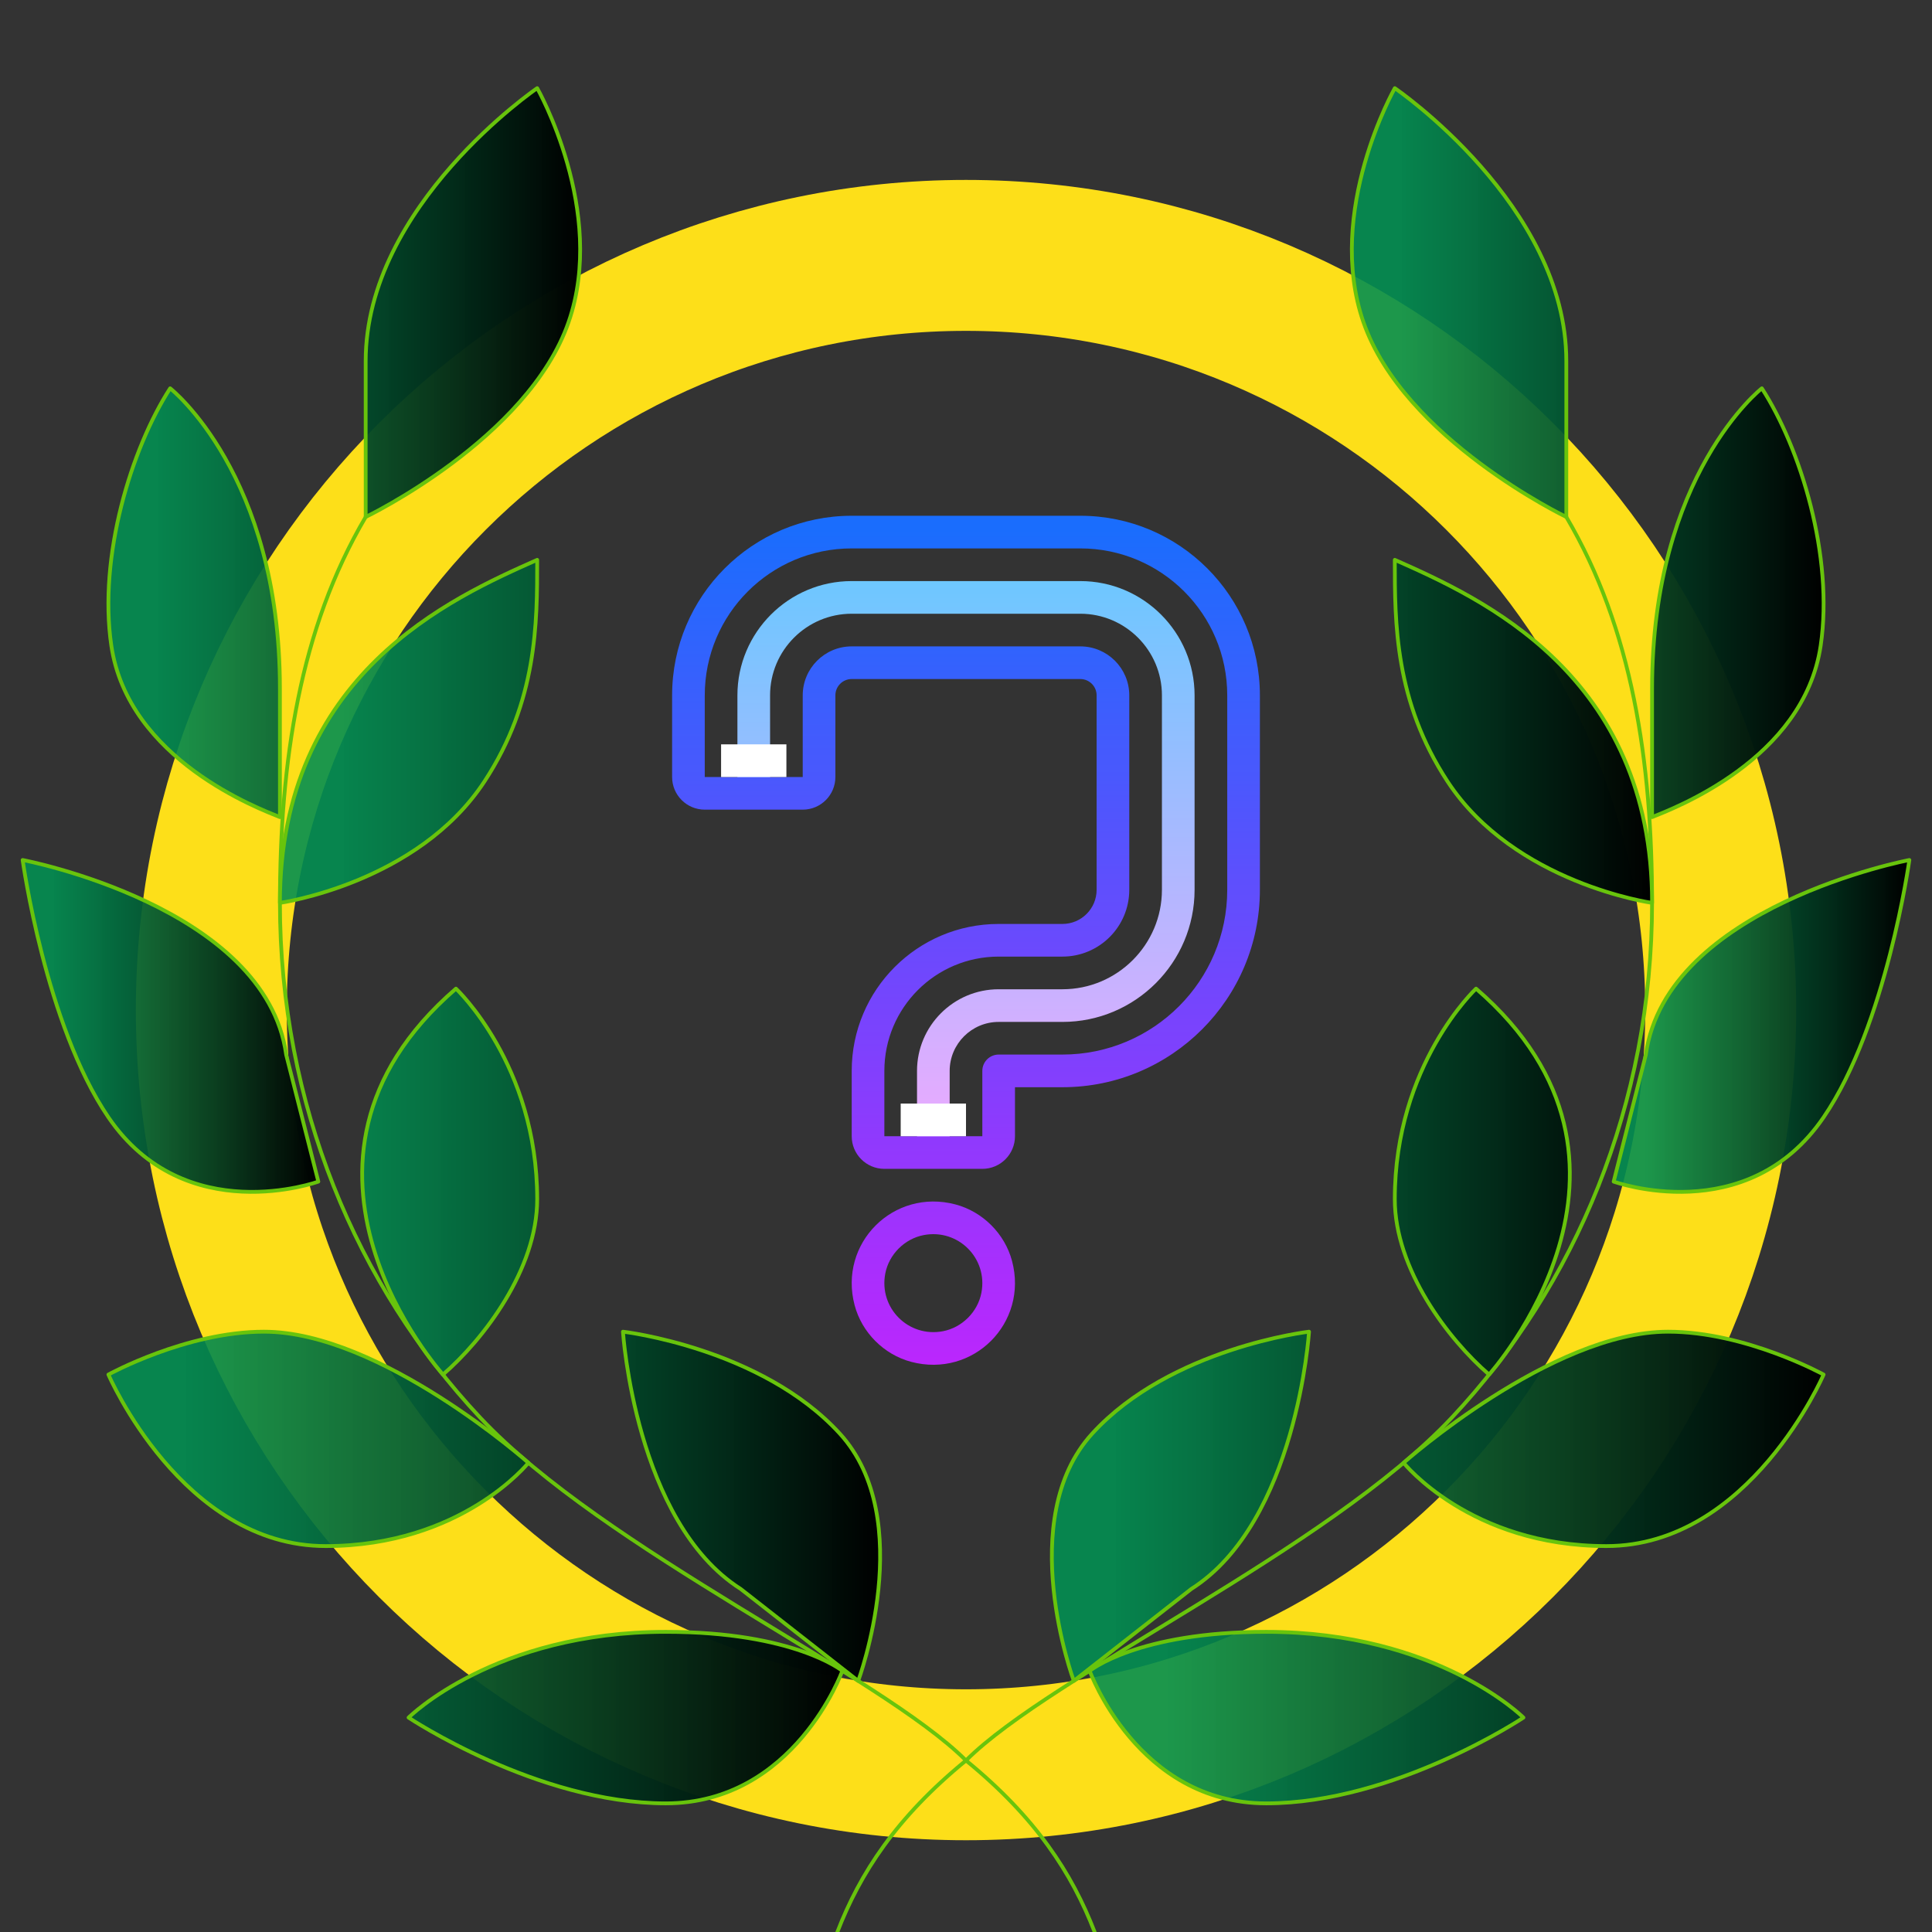 <?xml version="1.0" encoding="UTF-8" standalone="no"?>
<!DOCTYPE svg PUBLIC "-//W3C//DTD SVG 1.1//EN" "http://www.w3.org/Graphics/SVG/1.1/DTD/svg11.dtd">
<!-- Created with Vectornator (http://vectornator.io/) -->
<svg height="100%" stroke-miterlimit="10" style="fill-rule:nonzero;clip-rule:evenodd;stroke-linecap:round;stroke-linejoin:round;" version="1.1" viewBox="0 0 1024 1024" width="100%" xml:space="preserve" xmlns="http://www.w3.org/2000/svg" xmlns:xlink="http://www.w3.org/1999/xlink">
<rect x="0" y="0" width="1024" height="1024" fill="#333333" stroke="none"/>
<defs>
<linearGradient gradientTransform="matrix(8.654 0 0 8.654 235.076 221.445)" gradientUnits="userSpaceOnUse" id="LinearGradient" x1="32" x2="32" y1="9.833" y2="42.687">
<stop offset="0" stop-color="#6dc7ff"/>
<stop offset="1" stop-color="#e6abff"/>
</linearGradient>
<linearGradient gradientTransform="matrix(8.654 0 0 8.654 235.076 221.44)" gradientUnits="userSpaceOnUse" id="LinearGradient_2" x1="32" x2="32" y1="6.833" y2="61.173">
<stop offset="0" stop-color="#1a6dfd"/>
<stop offset="1" stop-color="#c522fd"/>
</linearGradient>
<linearGradient gradientTransform="matrix(8.654 0 0 8.654 235.076 221.44)" gradientUnits="userSpaceOnUse" id="LinearGradient_3" x1="30" x2="30" y1="6.833" y2="61.173">
<stop offset="0" stop-color="#1a6dfd"/>
<stop offset="1" stop-color="#c522fd"/>
</linearGradient>
<linearGradient gradientTransform="matrix(1 0 0 1 -5.68434e-14 23.364)" gradientUnits="userSpaceOnUse" id="LinearGradient_4" x1="57.451" x2="307.499" y1="216.545" y2="216.545">
<stop offset="0.105" stop-color="#018e51" stop-opacity="0.892"/>
<stop offset="1" stop-color="#000000"/>
</linearGradient>
<linearGradient gradientTransform="matrix(1 0 0 1 -5.68434e-14 23.364)" gradientUnits="userSpaceOnUse" id="LinearGradient_5" x1="12" x2="168.727" y1="520.405" y2="520.405">
<stop offset="0.105" stop-color="#018e51" stop-opacity="0.892"/>
<stop offset="1" stop-color="#000000"/>
</linearGradient>
<linearGradient gradientTransform="matrix(1 0 0 1 -5.68434e-14 23.364)" gradientUnits="userSpaceOnUse" id="LinearGradient_6" x1="57.455" x2="446.455" y1="807.455" y2="807.455">
<stop offset="0.105" stop-color="#018e51" stop-opacity="0.892"/>
<stop offset="1" stop-color="#000000"/>
</linearGradient>
<linearGradient gradientTransform="matrix(1 0 0 1 -5.68434e-14 23.364)" gradientUnits="userSpaceOnUse" id="LinearGradient_7" x1="148.364" x2="466.495" y1="570.455" y2="570.455">
<stop offset="0.105" stop-color="#018e51" stop-opacity="0.892"/>
<stop offset="1" stop-color="#000000"/>
</linearGradient>
<linearGradient gradientTransform="matrix(1 0 0 1 -5.68434e-14 23.364)" gradientUnits="userSpaceOnUse" id="LinearGradient_8" x1="716.501" x2="966.549" y1="216.545" y2="216.545">
<stop offset="0.105" stop-color="#018e51" stop-opacity="0.892"/>
<stop offset="1" stop-color="#000000"/>
</linearGradient>
<linearGradient gradientTransform="matrix(1 0 0 1 -5.68434e-14 23.364)" gradientUnits="userSpaceOnUse" id="LinearGradient_9" x1="855.273" x2="1012" y1="520.405" y2="520.405">
<stop offset="0.105" stop-color="#018e51" stop-opacity="0.892"/>
<stop offset="1" stop-color="#000000"/>
</linearGradient>
<linearGradient gradientTransform="matrix(1 0 0 1 -5.68434e-14 23.364)" gradientUnits="userSpaceOnUse" id="LinearGradient_10" x1="577.545" x2="966.545" y1="807.455" y2="807.455">
<stop offset="0.105" stop-color="#018e51" stop-opacity="0.892"/>
<stop offset="1" stop-color="#000000"/>
</linearGradient>
<linearGradient gradientTransform="matrix(1 0 0 1 -5.68434e-14 23.364)" gradientUnits="userSpaceOnUse" id="LinearGradient_11" x1="557.505" x2="875.636" y1="570.455" y2="570.455">
<stop offset="0.105" stop-color="#018e51" stop-opacity="0.892"/>
<stop offset="1" stop-color="#000000"/>
</linearGradient>
</defs>
<clipPath id="ArtboardFrame">
<rect height="1024" width="1024" x="0" y="0"/>
</clipPath>
<g clip-path="url(#ArtboardFrame)" id="Слой-1">
<g opacity="1">
<path d="M112 535.364C112 314.45 291.086 135.364 512 135.364C732.914 135.364 912 314.45 912 535.364C912 756.278 732.914 935.364 512 935.364C291.086 935.364 112 756.278 112 535.364Z" fill="none" opacity="1" stroke="#fddf19" stroke-linecap="round" stroke-linejoin="round" stroke-width="80"/>
<g opacity="1">
<path d="M503.346 610.869L486.038 610.869L486.038 567.599C486.038 543.741 505.449 524.33 529.308 524.33L563.11 524.33C592.195 524.33 615.846 500.679 615.846 471.594L615.846 368.561C615.846 344.702 596.436 325.291 572.577 325.291L451.423 325.291C427.564 325.291 408.154 344.702 408.154 368.561L408.154 420.484L390.846 420.484L390.846 368.561C390.846 335.157 418.019 307.984 451.423 307.984L572.577 307.984C605.981 307.984 633.154 335.157 633.154 368.561L633.154 471.594C633.154 510.216 601.732 541.638 563.11 541.638L529.308 541.638C514.994 541.638 503.346 553.286 503.346 567.599L503.346 610.869Z" fill="url(#LinearGradient)" fill-rule="nonzero" opacity="1" stroke="none"/>
<path d="M572.577 273.364L451.423 273.364C398.851 273.364 356.231 315.984 356.231 368.556L356.231 411.825C356.231 421.388 363.976 429.133 373.538 429.133L425.461 429.133C435.024 429.133 442.769 421.388 442.769 411.825L442.769 368.556C442.769 363.779 446.646 359.902 451.423 359.902L572.577 359.902C577.354 359.902 581.231 363.779 581.231 368.556L581.231 471.589C581.231 481.601 573.122 489.71 563.11 489.71L529.308 489.71C486.289 489.71 451.423 524.577 451.423 567.595L451.423 602.21C451.423 611.773 459.168 619.518 468.731 619.518L520.654 619.518C530.216 619.518 537.962 611.773 537.962 602.21L537.962 576.249L563.11 576.249C620.909 576.249 667.769 529.388 667.769 471.589L667.769 368.556C667.769 315.984 625.149 273.364 572.577 273.364ZM650.462 471.589C650.462 519.834 611.355 558.941 563.11 558.941L529.308 558.941C524.531 558.941 520.654 562.818 520.654 567.595L520.654 602.21L468.731 602.21L468.731 567.595C468.731 534.139 495.852 507.018 529.308 507.018L563.11 507.018C582.676 507.018 598.539 491.155 598.539 471.589L598.539 368.556C598.539 354.217 586.916 342.595 572.577 342.595L451.423 342.595C437.084 342.595 425.461 354.217 425.461 368.556L425.461 411.825L373.538 411.825L373.538 368.556C373.538 325.538 408.405 290.671 451.423 290.671L572.577 290.671C615.595 290.671 650.462 325.538 650.462 368.556L650.462 471.589Z" fill="url(#LinearGradient_2)" fill-rule="nonzero" opacity="1" stroke="none"/>
<path d="M506.444 638.383C473.568 629.66 444.249 658.971 452.981 691.847C456.814 706.29 468.497 717.973 482.94 721.807C515.816 730.53 545.136 701.219 536.404 668.343C532.57 653.9 520.888 642.217 506.444 638.383ZM499.781 705.572C481.521 709.059 465.728 693.266 469.215 675.007C471.154 664.856 479.453 656.557 489.604 654.618C507.863 651.131 523.657 666.924 520.169 685.184C518.231 695.334 509.932 703.634 499.781 705.572Z" fill="url(#LinearGradient_3)" fill-rule="nonzero" opacity="1" stroke="none"/>
<path d="M382.192 394.522L416.808 394.522L416.808 411.83L382.192 411.83L382.192 394.522Z" fill="#ffffff" fill-rule="nonzero" opacity="1" stroke="none"/>
<path d="M477.385 584.907L512 584.907L512 602.215L477.385 602.215L477.385 584.907Z" fill="#ffffff" fill-rule="nonzero" opacity="1" stroke="none"/>
</g>
<g opacity="1">
<path d="M193.818 274C158.909 333.318 148.364 403.432 148.364 478.545C148.364 585.023 188.909 681.455 254.477 751.341C320.318 821.5 466.545 887.636 512 933.091C548.932 963.273 568.114 992.75 580.182 1024" fill="none" opacity="1" stroke="#68c40c" stroke-linecap="round" stroke-linejoin="round" stroke-width="2"/>
<path d="M284.727 46.727C284.727 46.727 321.773 111.886 301.364 170.705C279.864 232.682 193.818 274 193.818 274C193.818 274 193.818 253.341 193.818 191.364C193.818 108.705 284.727 46.727 284.727 46.727ZM90.182 205.818C90.182 205.818 148.364 251.273 148.364 364.909C148.364 410.364 148.364 433.091 148.364 433.091C137.705 428.727 67.954 402.886 59 342.182C52.023 294.841 69.704 237.545 90.182 205.818Z" fill="url(#LinearGradient_4)" fill-rule="nonzero" opacity="1" stroke="#68c40c" stroke-linecap="butt" stroke-linejoin="round" stroke-width="2"/>
<path d="M168.727 626.273C168.727 626.273 98.182 651.841 57.455 592.182C24.136 543.386 12 455.818 12 455.818C12 455.818 140.909 480.341 151.682 559.045L168.727 626.273Z" fill="url(#LinearGradient_5)" fill-rule="nonzero" opacity="1" stroke="#68c40c" stroke-linecap="round" stroke-linejoin="round" stroke-width="2"/>
<path d="M57.455 728.545C57.455 728.545 98.704 705.818 139.932 705.818C201.795 705.818 280.068 775.318 280.068 775.318C280.068 775.318 244.773 819.455 172.591 819.455C96.545 819.455 57.455 728.545 57.455 728.545ZM216.545 910.364C216.545 910.364 262 864.909 352.909 864.909C421.091 864.909 446.455 885.591 446.455 885.591C446.455 885.591 421.091 955.818 352.909 955.818C284.727 955.818 216.545 910.364 216.545 910.364Z" fill="url(#LinearGradient_6)" fill-rule="nonzero" opacity="1" stroke="#68c40c" stroke-linecap="butt" stroke-linejoin="round" stroke-width="2"/>
<path d="M330.182 705.818C330.182 705.818 336.682 806.682 392.591 842.182L454.864 890.909C454.864 890.909 486.682 805.25 445.068 759.795C403.455 714.341 330.182 705.818 330.182 705.818ZM241.659 524C241.659 524 284.727 564.25 284.727 635.568C284.727 672.75 256.295 709.955 234.773 728.545C234.773 728.545 134 616.977 241.659 524ZM284.727 296.727C239.273 316.932 148.364 357.341 148.364 478.545C148.364 478.545 221.295 468.273 256.795 414.159C284.727 371.545 284.727 330.341 284.727 296.727Z" fill="url(#LinearGradient_7)" fill-rule="nonzero" opacity="1" stroke="#68c40c" stroke-linecap="butt" stroke-linejoin="round" stroke-width="2"/>
<path d="M830.182 274C865.091 333.318 875.636 403.432 875.636 478.545C875.636 585.023 835.091 681.455 769.523 751.341C703.682 821.5 557.455 887.636 512 933.091C475.068 963.273 455.886 992.75 443.818 1024" fill="none" opacity="1" stroke="#68c40c" stroke-linecap="round" stroke-linejoin="round" stroke-width="2"/>
<path d="M739.273 46.727C739.273 46.727 702.227 111.886 722.636 170.705C744.136 232.682 830.182 274 830.182 274C830.182 274 830.182 253.341 830.182 191.364C830.182 108.705 739.273 46.727 739.273 46.727ZM933.818 205.818C933.818 205.818 875.636 251.273 875.636 364.909C875.636 410.364 875.636 433.091 875.636 433.091C886.295 428.727 956.045 402.886 965 342.182C971.977 294.841 954.295 237.545 933.818 205.818Z" fill="url(#LinearGradient_8)" fill-rule="nonzero" opacity="1" stroke="#68c40c" stroke-linecap="butt" stroke-linejoin="round" stroke-width="2"/>
<path d="M855.273 626.273C855.273 626.273 925.818 651.841 966.545 592.182C999.864 543.386 1012 455.818 1012 455.818C1012 455.818 883.091 480.341 872.318 559.045L855.273 626.273Z" fill="url(#LinearGradient_9)" fill-rule="nonzero" opacity="1" stroke="#68c40c" stroke-linecap="round" stroke-linejoin="round" stroke-width="2"/>
<path d="M966.545 728.545C966.545 728.545 925.295 705.818 884.068 705.818C822.205 705.818 743.932 775.318 743.932 775.318C743.932 775.318 779.227 819.455 851.409 819.455C927.455 819.455 966.545 728.545 966.545 728.545ZM807.455 910.364C807.455 910.364 762 864.909 671.091 864.909C602.909 864.909 577.545 885.591 577.545 885.591C577.545 885.591 602.909 955.818 671.091 955.818C739.273 955.818 807.455 910.364 807.455 910.364Z" fill="url(#LinearGradient_10)" fill-rule="nonzero" opacity="1" stroke="#68c40c" stroke-linecap="butt" stroke-linejoin="round" stroke-width="2"/>
<path d="M693.818 705.818C693.818 705.818 687.318 806.682 631.409 842.182L569.136 890.909C569.136 890.909 537.318 805.25 578.932 759.795C620.545 714.341 693.818 705.818 693.818 705.818ZM782.341 524C782.341 524 739.273 564.25 739.273 635.568C739.273 672.75 767.705 709.955 789.227 728.545C789.227 728.545 890 616.977 782.341 524ZM739.273 296.727C784.727 316.932 875.636 357.341 875.636 478.545C875.636 478.545 802.705 468.273 767.205 414.159C739.273 371.545 739.273 330.341 739.273 296.727Z" fill="url(#LinearGradient_11)" fill-rule="nonzero" opacity="1" stroke="#68c40c" stroke-linecap="butt" stroke-linejoin="round" stroke-width="2"/>
</g>
</g>
</g>
</svg>
